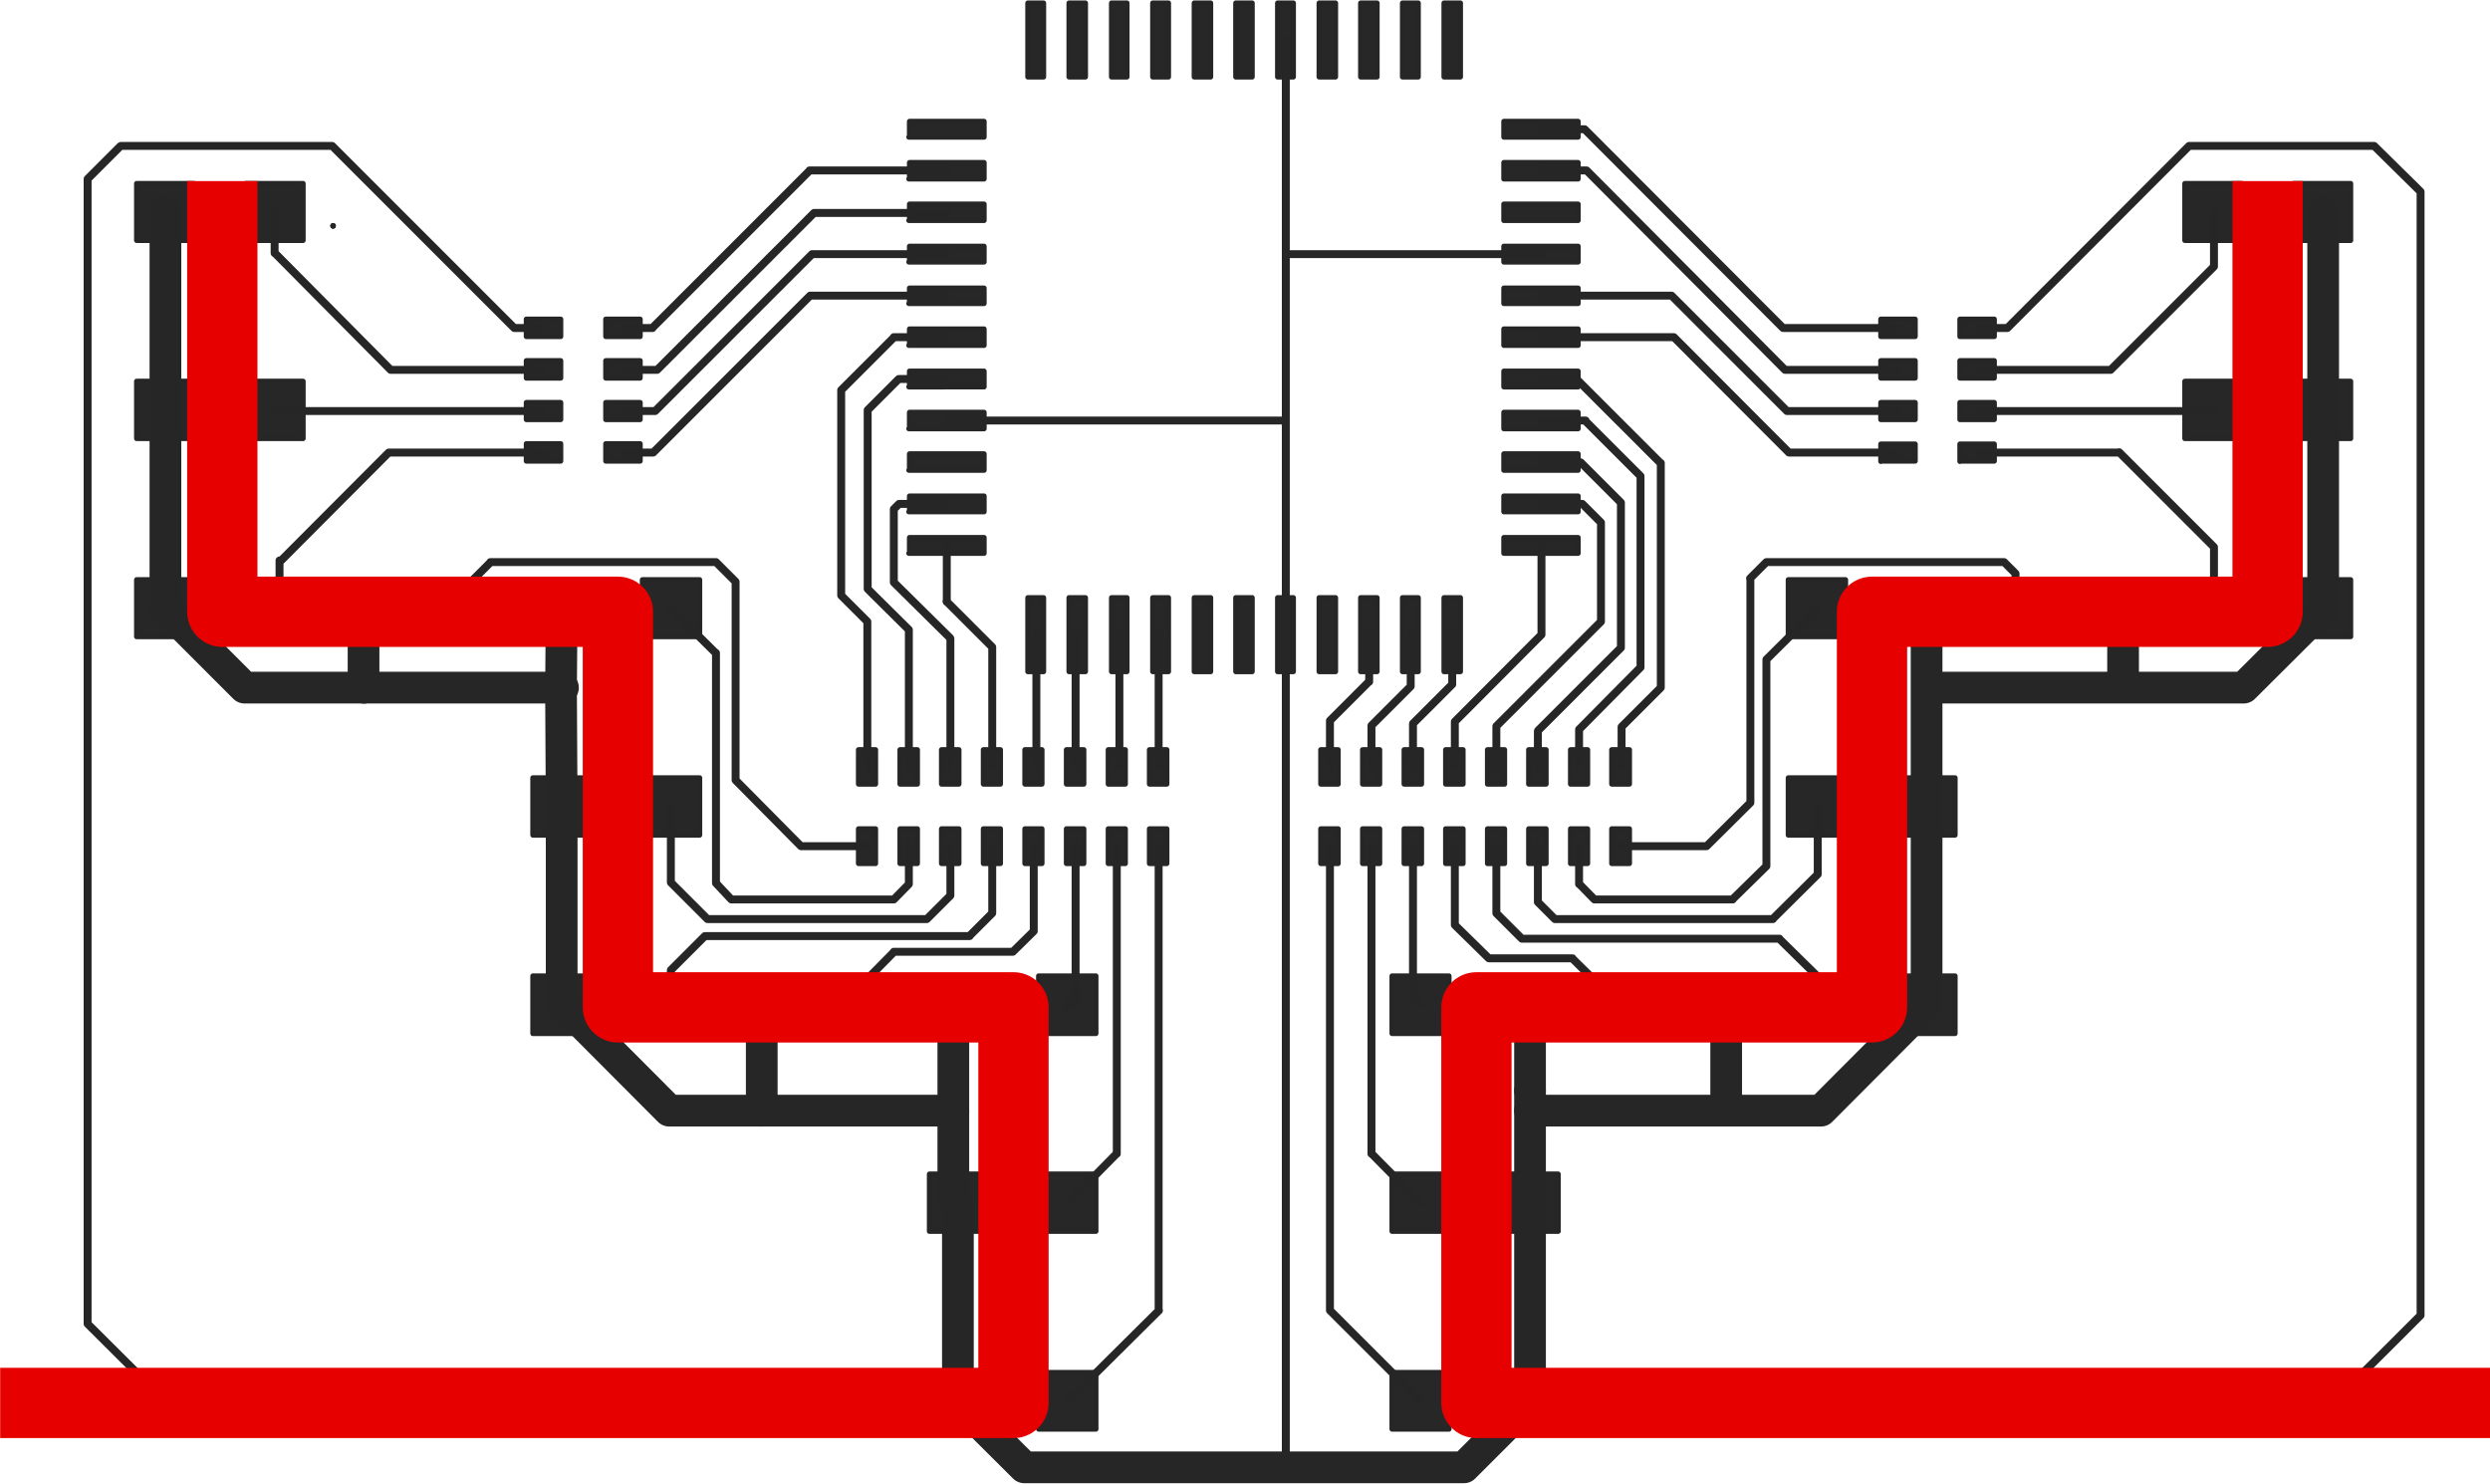 <svg xmlns="http://www.w3.org/2000/svg" viewBox="0 0 761.632 453.514" height="45.4" width="76.2"><g fill="#272727" stroke="#262626" stroke-linecap="round" stroke-linejoin="round"><g stroke-width="42" transform="translate(5.046 -17.756) scale(.038)"><circle cx="1482" cy="2282" r=".7"/><path d="M1480.5 2281.6h2.2M1481.6 2280.5v2.2"/><circle cx="1482" cy="2282" r=".7"/><path d="M1480.5 2281.6h2.2M1481.6 2280.5v2.2"/><circle cx="1482" cy="2282" r=".7"/><path d="M1480.5 2281.6h2.2M1481.6 2280.5v2.2"/><circle cx="2015.3" cy="2282" r=".7"/><path d="M2014 2281.6h2M2015 2280.5v2.2"/><circle cx="1482" cy="2282" r=".7"/><path d="M1480.5 2281.6h2.2M1481.6 2280.5v2.2"/><circle cx="1482" cy="2282" r=".7"/><path d="M1480.5 2281.6h2.2M1481.6 2280.5v2.2"/><circle cx="1482" cy="2282" r=".7"/><path d="M1480.5 2281.6h2.2M1481.6 2280.5v2.2"/><circle cx="2548.7" cy="2282" r=".7"/><path d="M2547.2 2281.6h2M2548.3 2280.5v2.2"/><circle cx="2548.7" cy="2282" r=".7"/><path d="M2547.2 2281.6h2M2548.3 2280.5v2.2"/></g><g stroke-width="39.4" fill-rule="evenodd"><path d="M442.2 253.4h5.3V264h-5.3v-10.6M442.2 229.2h5.3v10.5h-5.3v-10.5M455 253.4h5.2V264H455v-10.6M455 229.2h5.2v10.5H455v-10.5M429.5 253.4h5.3V264h-5.3v-10.6M467.7 253.4h5.2V264h-5.3v-10.6M467.7 229.2h5.2v10.5h-5.3v-10.5M429.5 229.2h5.3v10.5h-5.3v-10.5M480.4 253.4h5.2V264h-5.2v-10.6M493 253.4h5.4V264H493v-10.6M404 253.4h5.3V264H404v-10.6M416.8 253.4h5.2V264h-5.2v-10.6M416.8 229.2h5.2v10.5h-5.2v-10.5M404 229.2h5.3v10.5H404v-10.5M493 229.2h5.4v10.5H493v-10.5M480.4 229.2h5.2v10.5h-5.2v-10.5M300.8 253.4h5.2V264h-5.2v-10.6M300.8 229.2h5.2v10.5h-5.2v-10.5M313.5 253.4h5.2V264h-5.2v-10.6M313.5 229.2h5.2v10.5h-5.2v-10.5M288 253.4h5.3V264H288v-10.6M326.2 253.4h5.3V264h-5.3v-10.6M326.2 229.2h5.3v10.5h-5.3v-10.5M288 229.2h5.3v10.5H288v-10.5M339 253.4h5.2V264H339v-10.6M351.7 253.4h5.2V264h-5.3v-10.6M262.6 253.4h5.2V264h-5.2v-10.6M275.3 253.4h5.3V264h-5.3v-10.6M275.3 229.2h5.3v10.5h-5.3v-10.5M262.6 229.2h5.2v10.5h-5.2v-10.5M351.7 229.2h5.2v10.5h-5.3v-10.5M339 229.2h5.2v10.5H339v-10.5M599.5 128.2V123H610v5.2h-10.5M575.3 128.2V123h10.5v5.2h-10.5M599.5 115.5v-5.3H610v5.3h-10.5M575.3 115.5v-5.3h10.5v5.3h-10.5M599.5 141v-5.3H610v5.2h-10.5M599.5 102.8v-5.3H610v5.3h-10.5M575.3 102.8v-5.3h10.5v5.3h-10.5M575.3 141v-5.3h10.5v5.2h-10.5M171.5 110.2v5.3H161v-5.3h10.5M195.8 110.2v5.3h-10.5v-5.3h10.5M171.5 123v5.2H161V123h10.5M195.8 123v5.2h-10.5V123h10.5M171.5 97.5v5.3H161v-5.3h10.5M171.5 135.7v5.2H161v-5.3h10.5M195.8 135.7v5.2h-10.5v-5.3h10.5M195.8 97.5v5.3h-10.5v-5.3h10.5M607.7 194.6v-17.4H625v17.4h-17.3M641 194.6v-17.4h17.5v17.4H641M425.8 437v-17.3h17.4V437h-17.4M459.2 437v-17.3h17.4V437h-17.4M425.8 376.5V359h17.4v17.5h-17.4M459.2 376.5V359h17.4v17.5h-17.4M425.8 316v-17.6h17.4V316h-17.4M459.2 316v-17.6h17.4V316h-17.4M486.4 316v-17.6H504V316h-17.6M519.8 316v-17.6h17.5V316h-17.5M547 316v-17.6h17.5V316H547M580.4 316v-17.6H598V316h-17.6M547 255.3v-17.5h17.5v17.5H547M580.4 255.3v-17.5H598v17.5h-17.6M547 194.6v-17.4h17.5v17.4H547M580.4 194.6v-17.4H598v17.4h-17.6M335.2 419.7V437h-17.5v-17.3h17.5M301.8 419.7V437h-17.5v-17.3h17.5M668.3 194.6v-17.4h17.4v17.4h-17.4M701.7 194.6v-17.4H719v17.4h-17.3M668.3 134v-17.5h17.4V134h-17.4M701.7 134v-17.5H719V134h-17.3M92.7 116.5V134H75.2v-17.5h17.5M59.3 116.5V134H41.8v-17.5h17.5M92.7 177.2v17.4H75.2v-17.4h17.5M59.3 177.2v17.4H41.8v-17.4h17.5M153.3 177.2v17.4h-17.5v-17.4h17.5M120 177.2v17.4h-17.5v-17.4H120M214 177.2v17.4h-17.5v-17.4H214M180.5 177.2v17.4H163v-17.4h17.5M214 237.8v17.5h-17.5v-17.5H214M180.5 237.8v17.5H163v-17.5h17.5M214 298.4V316h-17.5v-17.6H214M180.5 298.4V316H163v-17.6h17.5M274.5 298.4V316H257v-17.6h17.5M241.2 298.4V316h-17.5v-17.6h17.5M335.2 298.4V316h-17.5v-17.6h17.5M301.8 298.4V316h-17.5v-17.6h17.5M335.2 359v17.5h-17.5V359h17.5M301.8 359v17.5h-17.5V359h17.5M92.7 56v17.4H75.2V56h17.5M59.3 56v17.4H41.8V56h17.5M41.8 437v-17.3h17.5V437H41.8M75.2 437v-17.3h17.5V437H75.2M668.3 73.4V56h17.4v17.4h-17.4M701.7 73.4V56H719v17.4h-17.3M719 419.7V437h-17.3v-17.3H719M685.7 419.7V437h-17.4v-17.3h17.4M378 23.4V.8h5v22.6h-5M365.3 23.4V.8h5v22.6h-5M352.6 23.4V.8h4.8v22.6h-4.8M340 23.4V.8h4.7v22.6H340M327 23.4V.8h5v22.6h-5M314.4 23.4V.8h4.8v22.6h-4.8M390.8 23.4V.8h4.8v22.6h-4.8M403.5 23.4V.8h5v22.6h-5M416.2 23.4V.8h5v22.6h-5M429 23.4V.8h4.8v22.6H429M441.7 23.4V.8h5v22.6h-5M378 205.3v-22.6h5v22.6h-5M365.3 205.3v-22.6h5v22.6h-5M352.6 205.3v-22.6h4.8v22.6h-4.8M340 205.3v-22.6h4.7v22.6H340M327 205.3v-22.6h5v22.6h-5M314.4 205.3v-22.6h4.8v22.6h-4.8M390.8 205.3v-22.6h4.8v22.6h-4.8M403.5 205.3v-22.6h5v22.6h-5M416.2 205.3v-22.6h5v22.6h-5M429 205.3v-22.6h4.8v22.6H429M441.7 205.3v-22.6h5v22.6h-5M278.2 105.5v-5H301v5H278M460 105.5v-5h22.7v5H460M278.2 118.2v-4.8H301v4.8H278M460 118.2v-4.8h22.7v4.8H460M460 131v-5h22.7v5H460M278.2 131v-5H301v5H278M278.2 143.7v-5H301v5H278M460 143.7v-5h22.7v5H460M460 156.4v-4.8h22.7v4.8H460M278.2 156.4v-4.8H301v4.8H278M278.2 169v-4.7H301v4.8H278M460 169v-4.7h22.7v4.8H460M460 92.7V88h22.7v4.7H460M278.2 92.7V88H301v4.7H278M278.2 80v-4.8H301V80H278M460 80v-4.8h22.7V80H460M460 67.3v-5h22.7v5H460M278.2 67.3v-5H301v5H278M278.2 54.6v-5H301v5H278M460 54.6v-5h22.7v5H460M460 41.8V37h22.7v4.8H460M278.2 41.8V37H301v4.8H278" stroke-width="1.593"/></g><g stroke-width="64"><path d="M393.3 194v254.7M289.6 128.5h103.7M471.5 77.6h-78.2M393.3 194v-65.5M393.3 128.5v-51M393.3 77.6V12" stroke-width="2.426"/></g><g stroke-width="256"><path d="M50.6 186l24.2 24.2M74.8 210.2h36.4M528.7 307.2l-.6.6M528 307.8v31.8M468 333.5v6M589.3 307.2L557 339.6M557 339.6h-29M528 339.6h-60M293 428.5l20.3 20.2M313.3 448.7h80M447.8 448.7l20.2-20.2M393.3 448.7h54.5M710.6 125.3V64.7M710.6 186v-60.7" stroke-width="9.702"/></g><path d="M650 186l-.6.5" stroke-width="2.426"/><g stroke-width="256"><path d="M649.4 186.5v21.7M710.6 186l-24.3 24.2M686.3 210.2h-97M589.3 307.2v-60.6M589.3 246.6v-36.4M589.3 210.2V186" stroke-width="9.702"/></g><path d="M528.7 307.2l-2.6 2.6" stroke-width="2.426"/><g stroke-width="256"><path d="M468 368v-28.4M468 333.5v-26.3M468 428.5V368" stroke-width="9.702"/></g><g stroke-width="64"><path d="M677.2 428.5H468M84 428.5h209" stroke-width="2.426"/></g><path d="M293 368v60.5" stroke-width="9.702"/><path d="M232.5 307.2l.5.6" stroke-width="2.426"/><path d="M233 307.8v31.8" stroke-width="9.702"/><path d="M293 307.2l-1.4 1.5" stroke-width="2.426"/><g stroke-width="256"><path d="M291.6 308.7v31M171.8 246.6v60.6" stroke-width="9.702"/></g><g stroke-width="64"><path d="M171.8 307.2h.6M291.6 366.4l1.5 1.5" stroke-width="2.426"/></g><g stroke-width="256"><path d="M291.6 339.6v26.8M204.7 339.6H233M233 339.6h58.6M172.4 307.2l32.3 32.4M111.2 186v24.2" stroke-width="9.702"/></g><path d="M111.2 210.2h.5" stroke-width="2.426"/><path d="M111.7 210.2h60.5" stroke-width="9.702"/><path d="M172.2 210.2l-.6.5" stroke-width="2.426"/><g stroke-width="256"><path d="M171.8 186l-.2 24.7M171.6 210.7l.2 36M50.6 125.3V186M50.6 64.7v60.6" stroke-width="9.702"/></g><g stroke-width="64"><path d="M677.2 64.7v16.7M645.6 113H605M677.2 81.4L645.6 113M355 194l-.6.8M354.4 194.8v39.7M354.4 234.5l.7-.8M730.3 412.3L714 428.5M614 100.2l55.6-55.7M669.6 44.5h56.6M726.2 44.5l14.2 14M740.4 58.6v343.6M740.4 402.2l-10 10M605 100.2h9M714 428.5h-3.4" stroke-width="2.426"/></g><path d="M326.5 307.2l2.4-2.4" stroke-width="4.044"/><g stroke-width="64"><path d="M329 304.8v-46M326.5 368l15-15.2M341.6 352.8v-94M495.3 307.2l-14.2-14M445 282.7v-24M455.4 293L445 282.8M481 293h-25.6M434.6 428.5l-27.8-27.8M406.8 400.7v-142M326.5 428.5l28-27.8M354.4 400.7v-142M144.6 186v-8.7M245 258.7h20.3M225 238.5l20 20.2M225 178v60.5M219 171.8l6 6M150 171.8h69M144.6 177.3l5.5-5.5M85.5 171.8l33.4-33.5M119 138.3h47.3M85.5 182v-10.2M85.5 171.8v-.5M50.6 428.5l-23.8-23.7M157.3 100.2h9M101.6 44.5l55.7 55.7M37 44.5h64.6M26.8 54.6l10-10M26.8 404.8V54.6M556 307.2v-8.6M457.7 279.2v-20.5M465.5 287l-7.8-7.8M544.3 287h-78.8M556 298.6L544.2 287M434.6 307.2l-2.4-2.4M432.2 304.8v-46M434.6 368l-15-15.2M419.5 352.8v-94M84 125.3l.2.3M84.2 125.6h82M205.2 186l13.7 13.6M278 270.3v-11.6M273.4 275l4.6-4.7M223.7 275h49.7M219 270l4.7 5M219 199.6V270M205.2 246.6v23.2M290.7 273.8v-15M283.5 281l7.2-7.2M216.4 281h67M205.2 269.8l11.2 11.2M205.2 307.2v-10.6M303.5 279.2v-20.5M296.5 286.2l7-7M215.6 286.2h81M205.2 296.6l10.4-10.4M266 307.2v-8.6M316.2 284.7v-26M309.8 291l6.4-6.3M273.4 291h36.4M266 298.6l7.4-7.5M501.8 204L483 223M501.8 204v-58.5M501.8 145.5l-17-17M471.5 128.5H485M483 223v11.5M470.5 223.3v.2M470.4 223.5v11M471.5 141.3h12M495.8 198l-25.3 25.3M495.8 153.6V198M483.5 141.3l12.3 12.3M166.3 113h-46.8M84 77.3V64.7M119.5 113L84 77.2M457.7 234.5V222M457.7 222l32-32M489.7 190v-30.3M489.7 159.7L484 154M484 154h-12.5M445.3 220.3l-.3.3M445 220.6v14M471.5 194v-27.2M445.3 220.3l26.2-26.3M471.5 52h13.8M546 113h34.7M485.3 52l60.7 61M471.5 103H512M547.2 138.3h33.5M512 103l35.2 35.3M580.7 125.6h-34M511.3 90.3h-39.8M546.6 125.6l-35.3-35.3M432.2 234.5v-13.3M444.2 209.2l-12 12M444.2 209.2V194M471.5 39.4h13.2M545.4 100.2h35.3M484.7 39.4l60.7 60.8M496 234.5v-12.2M482.2 115.8l25.7 25.7M508 141.5v68.7M508 210.2l-12 12M482.2 115.8h-10.7M290.6 195v.2M290.7 195.2v39.3M289.6 154H275M273.4 178l17.2 17M273.4 155.6V178M275 154l-1.6 1.6M289.6 77.6h-41.2M200.4 125.6h-9.8M248.4 77.6l-48 48M605 125.6h72M677 125.6l.2-.3M190.6 138.3h9.2M247.8 90.3h41.8M199.8 138.3l48-48M265.3 234.5V190M257.3 119.2V182M257.3 182l4 4M273.4 103h16.2M261.3 115.2l12-12M265.3 190l-4-4M261.3 115.2l-4 4M278 234.5v-42M265.4 180v-54.7M265.4 125.3l2-2M275 115.8h14.6M267.4 123.3l7.5-7.5M278 192.5L267.4 182M267.4 182l-2-2M303.5 234.5v-36.7M303.5 197.8l-14-14M289.6 184v-17.2M316.2 234.5l.7-.8M317 233.7V194M329.6 194l-.7.8M329 194.8v39.7M329 234.5l.6-.8M406.8 220.4v14M418.8 208.4V194M406.8 220.3l12-12M419.5 234.5v-12.7M419.5 221.8l12-12M431.5 209.8V194M190.6 100.2h9M247.6 52h42M199.5 100.2l48-48M190.6 113H201M249 65h40.6M201 113l48-48M677.2 186v-18.8M648.3 138.3H605M677.2 167.2l-29-29M616.5 186v-10.7M522 258.7h-26M535.4 245.4L522 258.7M535.4 176.7v68.7M540.3 171.8l-5 5M613 171.8h-72.7M616.5 175.3l-3.5-3.5M556 186l-15.7 15.6M483 270.3v-11.6M487.7 275l-4.6-4.7M530 275h-42.3M540.3 264.8l-10.2 10M540.3 201.6v63.2M556 246.6v20.7M470.4 275.8v-17M475.6 281l-5.2-5.2M542.3 281h-66.7M556 267.3L542.2 281M341.6 234.5l.8-.8M342.4 233.7V194" stroke-width="2.426"/></g></g><g fill="none" stroke="#e70000" stroke-width="21.5" stroke-linecap="square" stroke-linejoin="round"><path d="M68 66v121h121v121h121v121H10.8M693.6 66v121h-121v121h-121v121H751"/></g></svg>